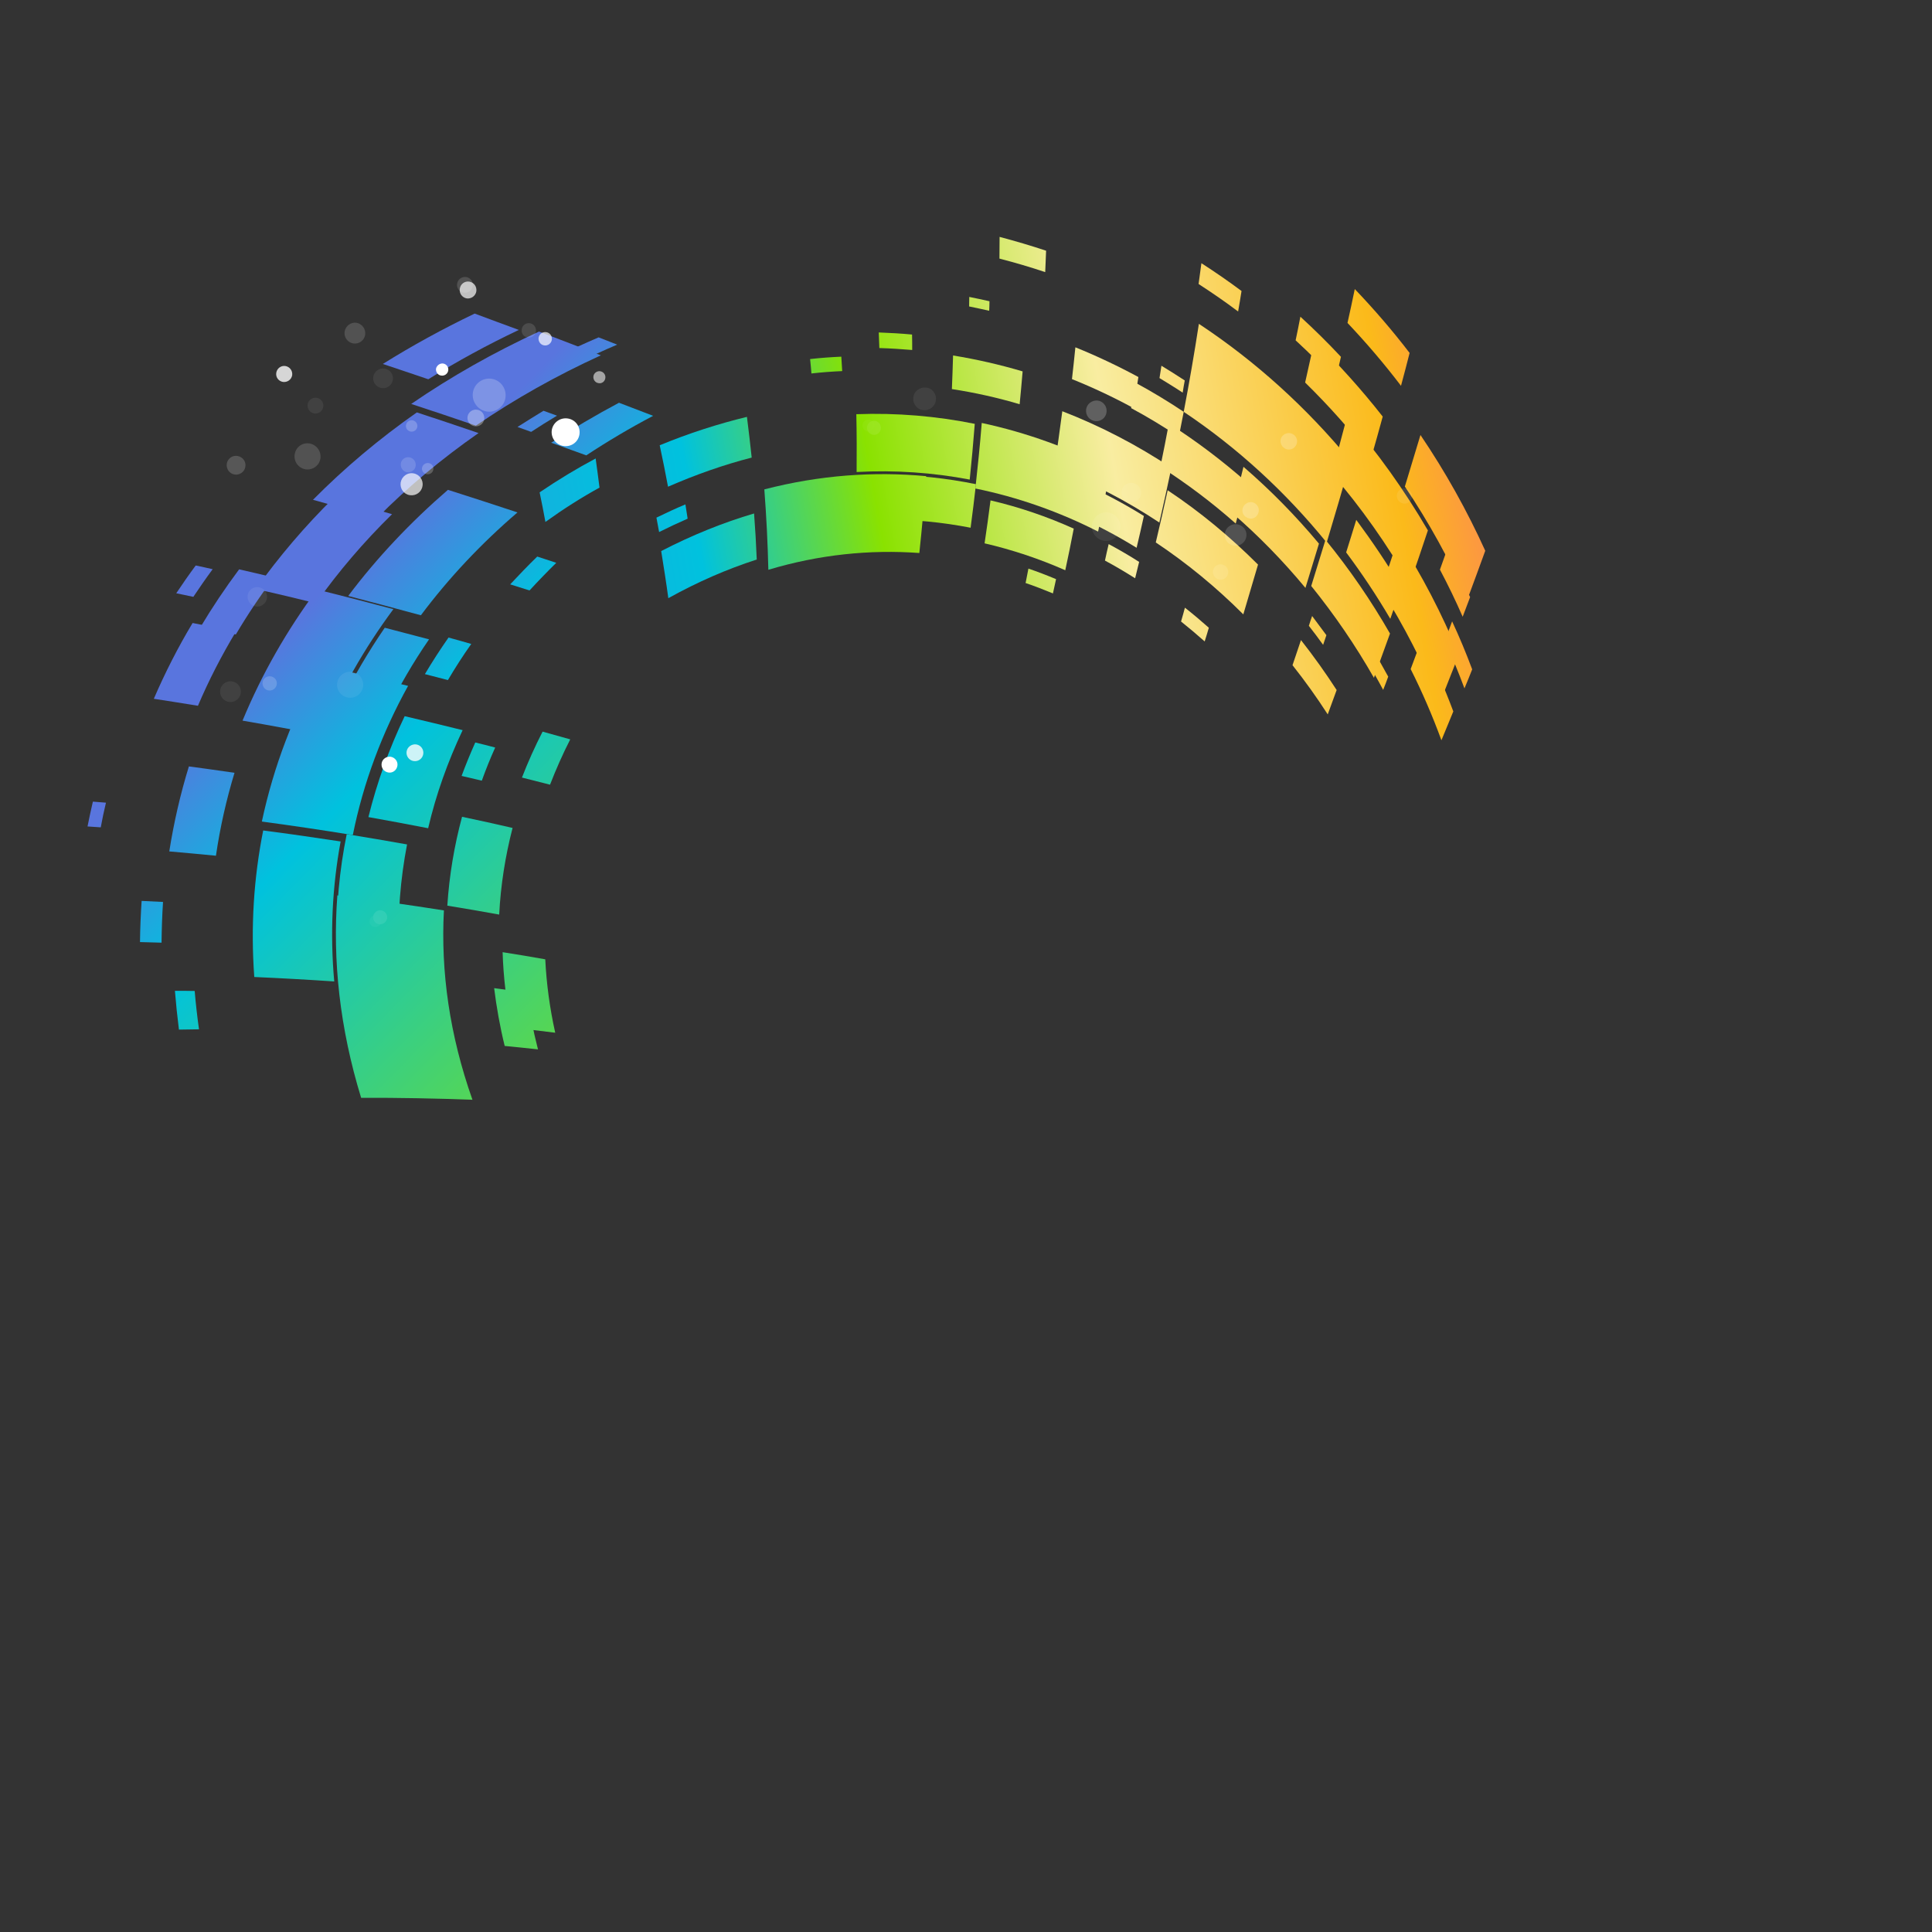 <?xml version="1.0" encoding="utf-8"?>
<!-- Generator: Adobe Illustrator 21.1.0, SVG Export Plug-In . SVG Version: 6.00 Build 0)  -->
<svg version="1.1" id="Layer_6" xmlns="http://www.w3.org/2000/svg" xmlns:xlink="http://www.w3.org/1999/xlink" x="0px" y="0px"
	 viewBox="0 0 1300 1300" style="enable-background:new 0 0 1300 1300;" xml:space="preserve">
<rect x="0" y="0" width="1300" height="1300" fill="#333333" stroke="none"/>
<style type="text/css">
	.st0{fill:url(#SVGID_1_);}
	.st1{fill:url(#SVGID_2_);}
	.st2{fill:url(#SVGID_3_);}
	.st3{fill:url(#SVGID_4_);}
	.st4{fill:url(#SVGID_5_);}
	.st5{fill:url(#SVGID_6_);}
	.st6{fill:url(#SVGID_7_);}
	.st7{fill:url(#SVGID_8_);}
	.st8{fill:url(#SVGID_9_);}
	.st9{fill:url(#SVGID_10_);}
	.st10{fill:url(#SVGID_11_);}
	.st11{fill:url(#SVGID_12_);}
	.st12{fill:url(#SVGID_13_);}
	.st13{fill:url(#SVGID_14_);}
	.st14{fill:url(#SVGID_15_);}
	.st15{fill:url(#SVGID_16_);}
	.st16{fill:url(#SVGID_17_);}
	.st17{fill:url(#SVGID_18_);}
	.st18{fill:url(#SVGID_19_);}
	.st19{fill:url(#SVGID_20_);}
	.st20{fill:url(#SVGID_21_);}
	.st21{fill:url(#SVGID_22_);}
	.st22{fill:url(#SVGID_23_);}
	.st23{fill:url(#SVGID_24_);}
	.st24{fill:url(#SVGID_25_);}
	.st25{fill:url(#SVGID_26_);}
	.st26{fill:url(#SVGID_27_);}
	.st27{fill:url(#SVGID_28_);}
	.st28{fill:url(#SVGID_29_);}
	.st29{fill:url(#SVGID_30_);}
	.st30{fill:url(#SVGID_31_);}
	.st31{fill:url(#SVGID_32_);}
	.st32{fill:url(#SVGID_33_);}
	.st33{fill:url(#SVGID_34_);}
	.st34{fill:url(#SVGID_35_);}
	.st35{fill:url(#SVGID_36_);}
	.st36{fill:url(#SVGID_37_);}
	.st37{fill:url(#SVGID_38_);}
	.st38{fill:url(#SVGID_39_);}
	.st39{fill:url(#SVGID_40_);}
	.st40{fill:url(#SVGID_41_);}
	.st41{fill:url(#SVGID_42_);}
	.st42{fill:url(#SVGID_43_);}
	.st43{fill:url(#SVGID_44_);}
	.st44{fill:url(#SVGID_45_);}
	.st45{fill:url(#SVGID_46_);}
	.st46{fill:url(#SVGID_47_);}
	.st47{fill:url(#SVGID_48_);}
	.st48{fill:url(#SVGID_49_);}
	.st49{fill:url(#SVGID_50_);}
	.st50{fill:url(#SVGID_51_);}
	.st51{fill:url(#SVGID_52_);}
	.st52{fill:url(#SVGID_53_);}
	.st53{fill:url(#SVGID_54_);}
	.st54{fill:url(#SVGID_55_);}
	.st55{fill:url(#SVGID_56_);}
	.st56{fill:url(#SVGID_57_);}
	.st57{fill:url(#SVGID_58_);}
	.st58{fill:url(#SVGID_59_);}
	.st59{fill:url(#SVGID_60_);}
	.st60{fill:url(#SVGID_61_);}
	.st61{fill:url(#SVGID_62_);}
	.st62{fill:url(#SVGID_63_);}
	.st63{fill:url(#SVGID_64_);}
	.st64{fill:url(#SVGID_65_);}
	.st65{fill:url(#SVGID_66_);}
	.st66{fill:url(#SVGID_67_);}
	.st67{fill:url(#SVGID_68_);}
	.st68{fill:url(#SVGID_69_);}
	.st69{fill:url(#SVGID_70_);}
	.st70{opacity:0.11;}
	.st71{opacity:0.8;fill:#FFFFFF;}
	.st72{opacity:0.69;fill:#FFFFFF;}
	.st73{opacity:0.32;fill:#FFFFFF;}
	.st74{opacity:0.22;}
	.st75{fill:#FFFFFF;}
	.st76{opacity:0.56;fill:#FFFFFF;}
</style>
<g>
	
		<linearGradient id="SVGID_1_" gradientUnits="userSpaceOnUse" x1="513.436" y1="114.699" x2="1196.371" y2="783.553" gradientTransform="matrix(-1 0 0 -1 1300.335 1295.71)">
		<stop  offset="0" style="stop-color:#FF6994"/>
		<stop  offset="0.221" style="stop-color:#FBBA1A"/>
		<stop  offset="0.382" style="stop-color:#F9EDA1"/>
		<stop  offset="0.533" style="stop-color:#8AE200"/>
		<stop  offset="0.885" style="stop-color:#00C2DE"/>
		<stop  offset="1" style="stop-color:#5975DE"/>
	</linearGradient>
	<path class="st0" d="M227,602.5c24.3,3,48.2,6.4,71.7,10.1c-2.2,41.1,3.8,83.8,19.2,127.4c-24.6-0.9-49.5-1.4-74.9-1.3
		C228.6,691.8,223.7,646.1,227,602.5z"/>
</g>
<g>
	
		<linearGradient id="SVGID_2_" gradientUnits="userSpaceOnUse" x1="486.663" y1="142.04" x2="1169.598" y2="810.894" gradientTransform="matrix(-1 0 0 -1 1300.335 1295.71)">
		<stop  offset="0" style="stop-color:#FF6994"/>
		<stop  offset="0.221" style="stop-color:#FBBA1A"/>
		<stop  offset="0.382" style="stop-color:#F9EDA1"/>
		<stop  offset="0.533" style="stop-color:#8AE200"/>
		<stop  offset="0.885" style="stop-color:#00C2DE"/>
		<stop  offset="1" style="stop-color:#5975DE"/>
	</linearGradient>
	<path class="st1" d="M233.3,561.3c13.7,2.2,27.2,4.5,40.6,6.9c-4.5,23.3-6.4,47.3-5.5,71.8c-13.8-1.6-27.7-3.1-41.8-4.4
		C226.1,610.1,228.4,585.3,233.3,561.3z"/>
</g>
<g>
	
		<linearGradient id="SVGID_3_" gradientUnits="userSpaceOnUse" x1="516.197" y1="111.879" x2="1199.133" y2="780.734" gradientTransform="matrix(-1 0 0 -1 1300.335 1295.71)">
		<stop  offset="0" style="stop-color:#FF6994"/>
		<stop  offset="0.221" style="stop-color:#FBBA1A"/>
		<stop  offset="0.382" style="stop-color:#F9EDA1"/>
		<stop  offset="0.533" style="stop-color:#8AE200"/>
		<stop  offset="0.885" style="stop-color:#00C2DE"/>
		<stop  offset="1" style="stop-color:#5975DE"/>
	</linearGradient>
	<path class="st2" d="M177.1,558.8c17.6,2.3,34.9,4.8,52.1,7.4c-5.6,30.3-7.2,61.8-4.3,94.2c-17.7-1.2-35.7-2.2-53.8-3
		C168.6,623.3,170.8,590.4,177.1,558.8z"/>
</g>
<g>
	
		<linearGradient id="SVGID_4_" gradientUnits="userSpaceOnUse" x1="451.535" y1="177.928" x2="1134.458" y2="846.77" gradientTransform="matrix(-1 0 0 -1 1300.335 1295.71)">
		<stop  offset="0" style="stop-color:#FF6994"/>
		<stop  offset="0.221" style="stop-color:#FBBA1A"/>
		<stop  offset="0.382" style="stop-color:#F9EDA1"/>
		<stop  offset="0.533" style="stop-color:#8AE200"/>
		<stop  offset="0.885" style="stop-color:#00C2DE"/>
		<stop  offset="1" style="stop-color:#5975DE"/>
	</linearGradient>
	<path class="st3" d="M216,447.8c19.8,4.4,39.3,9,58.6,13.7c-17.4,31.4-30.1,65-37.2,100.4c-20.1-3.3-40.5-6.3-61.2-9.1
		C184.1,515.7,197.6,480.5,216,447.8z"/>
</g>
<g>
	
		<linearGradient id="SVGID_5_" gradientUnits="userSpaceOnUse" x1="431.642" y1="198.228" x2="1114.568" y2="867.072" gradientTransform="matrix(-1 0 0 -1 1300.335 1295.71)">
		<stop  offset="0" style="stop-color:#FF6994"/>
		<stop  offset="0.221" style="stop-color:#FBBA1A"/>
		<stop  offset="0.382" style="stop-color:#F9EDA1"/>
		<stop  offset="0.533" style="stop-color:#8AE200"/>
		<stop  offset="0.885" style="stop-color:#00C2DE"/>
		<stop  offset="1" style="stop-color:#5975DE"/>
	</linearGradient>
	<path class="st4" d="M272.3,481.9c13.1,3.1,26.1,6.2,39,9.4c-10,21.2-17.9,43.2-23.2,66c-13.3-2.6-26.7-5.1-40.2-7.5
		C253.7,526.3,261.9,503.6,272.3,481.9z"/>
</g>
<g>
	
		<linearGradient id="SVGID_6_" gradientUnits="userSpaceOnUse" x1="382.381" y1="248.529" x2="1065.307" y2="917.374" gradientTransform="matrix(-1 0 0 -1 1300.335 1295.71)">
		<stop  offset="0" style="stop-color:#FF6994"/>
		<stop  offset="0.221" style="stop-color:#FBBA1A"/>
		<stop  offset="0.382" style="stop-color:#F9EDA1"/>
		<stop  offset="0.533" style="stop-color:#8AE200"/>
		<stop  offset="0.885" style="stop-color:#00C2DE"/>
		<stop  offset="1" style="stop-color:#5975DE"/>
	</linearGradient>
	<path class="st5" d="M301.8,429c5.1,1.4,10.2,2.8,15.3,4.3c-5.6,7.9-10.8,16-15.7,24.3c-5.1-1.3-10.3-2.7-15.5-4
		C290.9,445.2,296.2,437,301.8,429z"/>
</g>
<g>
	
		<linearGradient id="SVGID_7_" gradientUnits="userSpaceOnUse" x1="406.878" y1="223.487" x2="1089.821" y2="892.349" gradientTransform="matrix(-1 0 0 -1 1300.335 1295.71)">
		<stop  offset="0" style="stop-color:#FF6994"/>
		<stop  offset="0.221" style="stop-color:#FBBA1A"/>
		<stop  offset="0.382" style="stop-color:#F9EDA1"/>
		<stop  offset="0.533" style="stop-color:#8AE200"/>
		<stop  offset="0.885" style="stop-color:#00C2DE"/>
		<stop  offset="1" style="stop-color:#5975DE"/>
	</linearGradient>
	<path class="st6" d="M258.9,422.4c10,2.6,19.9,5.2,29.8,7.8c-10.7,15.5-20.1,31.7-28.3,48.5c-10.1-2.3-20.3-4.6-30.6-6.8
		C238.3,454.8,248,438.3,258.9,422.4z"/>
</g>
<g>
	
		<linearGradient id="SVGID_8_" gradientUnits="userSpaceOnUse" x1="427.203" y1="202.746" x2="1110.137" y2="871.6" gradientTransform="matrix(-1 0 0 -1 1300.335 1295.71)">
		<stop  offset="0" style="stop-color:#FF6994"/>
		<stop  offset="0.221" style="stop-color:#FBBA1A"/>
		<stop  offset="0.382" style="stop-color:#F9EDA1"/>
		<stop  offset="0.533" style="stop-color:#8AE200"/>
		<stop  offset="0.885" style="stop-color:#00C2DE"/>
		<stop  offset="1" style="stop-color:#5975DE"/>
	</linearGradient>
	<path class="st7" d="M213.4,396.7c17.3,4.3,34.4,8.7,51.3,13.2c-19.6,26.4-35.8,54.8-48,84.9c-17.6-3.5-35.5-6.8-53.5-9.9
		C176.2,453.5,193.1,424,213.4,396.7z"/>
</g>
<g>
	
		<linearGradient id="SVGID_9_" gradientUnits="userSpaceOnUse" x1="352.11" y1="279.441" x2="1035.036" y2="948.287" gradientTransform="matrix(-1 0 0 -1 1300.335 1295.71)">
		<stop  offset="0" style="stop-color:#FF6994"/>
		<stop  offset="0.221" style="stop-color:#FBBA1A"/>
		<stop  offset="0.382" style="stop-color:#F9EDA1"/>
		<stop  offset="0.533" style="stop-color:#8AE200"/>
		<stop  offset="0.885" style="stop-color:#00C2DE"/>
		<stop  offset="1" style="stop-color:#5975DE"/>
	</linearGradient>
	<path class="st8" d="M301.4,329.6c15.8,5,31.4,10.1,46.8,15.2c-24.5,21-46.3,44.2-65,69.2c-16.1-4.4-32.4-8.7-48.9-13
		C253.7,375.2,276.3,351.3,301.4,329.6z"/>
</g>
<g>
	
		<linearGradient id="SVGID_10_" gradientUnits="userSpaceOnUse" x1="514.982" y1="113.188" x2="1197.903" y2="782.028" gradientTransform="matrix(-1 0 0 -1 1300.335 1295.71)">
		<stop  offset="0" style="stop-color:#FF6994"/>
		<stop  offset="0.221" style="stop-color:#FBBA1A"/>
		<stop  offset="0.382" style="stop-color:#F9EDA1"/>
		<stop  offset="0.533" style="stop-color:#8AE200"/>
		<stop  offset="0.885" style="stop-color:#00C2DE"/>
		<stop  offset="1" style="stop-color:#5975DE"/>
	</linearGradient>
	<path class="st9" d="M127.1,515.7c10.3,1.4,20.6,2.8,30.7,4.3c-5.5,18.1-9.7,36.7-12.5,55.8c-10.4-1-20.8-2-31.4-2.9
		C117,553.3,121.4,534.2,127.1,515.7z"/>
</g>
<g>
	
		<linearGradient id="SVGID_11_" gradientUnits="userSpaceOnUse" x1="467.903" y1="161.242" x2="1150.813" y2="830.071" gradientTransform="matrix(-1 0 0 -1 1300.335 1295.71)">
		<stop  offset="0" style="stop-color:#FF6994"/>
		<stop  offset="0.221" style="stop-color:#FBBA1A"/>
		<stop  offset="0.382" style="stop-color:#F9EDA1"/>
		<stop  offset="0.533" style="stop-color:#8AE200"/>
		<stop  offset="0.885" style="stop-color:#00C2DE"/>
		<stop  offset="1" style="stop-color:#5975DE"/>
	</linearGradient>
	<path class="st10" d="M129.6,419.2c9.8,1.9,19.5,3.9,29.1,5.9c-9.6,16-18.2,32.6-25.5,49.8c-9.8-1.6-19.8-3.2-29.7-4.7
		C111.1,452.6,119.8,435.5,129.6,419.2z"/>
</g>
<g>
	
		<linearGradient id="SVGID_12_" gradientUnits="userSpaceOnUse" x1="550.435" y1="76.921" x2="1233.369" y2="745.774" gradientTransform="matrix(-1 0 0 -1 1300.335 1295.71)">
		<stop  offset="0" style="stop-color:#FF6994"/>
		<stop  offset="0.221" style="stop-color:#FBBA1A"/>
		<stop  offset="0.382" style="stop-color:#F9EDA1"/>
		<stop  offset="0.533" style="stop-color:#8AE200"/>
		<stop  offset="0.885" style="stop-color:#00C2DE"/>
		<stop  offset="1" style="stop-color:#5975DE"/>
	</linearGradient>
	<path class="st11" d="M62.5,539.4c2.9,0.2,5.9,0.5,8.8,0.7c-1.3,5.5-2.5,11-3.5,16.6c-3-0.2-5.9-0.4-8.9-0.6
		C60,550.5,61.2,545,62.5,539.4z"/>
</g>
<g>
	
		<linearGradient id="SVGID_13_" gradientUnits="userSpaceOnUse" x1="586.559" y1="40.045" x2="1269.489" y2="708.894" gradientTransform="matrix(-1 0 0 -1 1300.335 1295.71)">
		<stop  offset="0" style="stop-color:#FF6994"/>
		<stop  offset="0.221" style="stop-color:#FBBA1A"/>
		<stop  offset="0.382" style="stop-color:#F9EDA1"/>
		<stop  offset="0.533" style="stop-color:#8AE200"/>
		<stop  offset="0.885" style="stop-color:#00C2DE"/>
		<stop  offset="1" style="stop-color:#5975DE"/>
	</linearGradient>
	<path class="st12" d="M117.7,666.7c4.5,0,8.9,0,13.3,0.1c0.7,8.5,1.7,17.2,2.9,25.8c-4.5,0.1-9,0.1-13.5,0.2
		C119.3,684.1,118.4,675.3,117.7,666.7z"/>
</g>
<g>
	
		<linearGradient id="SVGID_14_" gradientUnits="userSpaceOnUse" x1="568.535" y1="58.429" x2="1251.476" y2="727.289" gradientTransform="matrix(-1 0 0 -1 1300.335 1295.71)">
		<stop  offset="0" style="stop-color:#FF6994"/>
		<stop  offset="0.221" style="stop-color:#FBBA1A"/>
		<stop  offset="0.382" style="stop-color:#F9EDA1"/>
		<stop  offset="0.533" style="stop-color:#8AE200"/>
		<stop  offset="0.885" style="stop-color:#00C2DE"/>
		<stop  offset="1" style="stop-color:#5975DE"/>
	</linearGradient>
	<path class="st13" d="M95.3,606.2c4.8,0.2,9.6,0.5,14.4,0.7c-0.6,9.1-0.9,18.2-1,27.4c-4.8-0.1-9.6-0.3-14.5-0.4
		C94.3,624.6,94.7,615.3,95.3,606.2z"/>
</g>
<g>
	
		<linearGradient id="SVGID_15_" gradientUnits="userSpaceOnUse" x1="432.805" y1="197.032" x2="1115.739" y2="865.885" gradientTransform="matrix(-1 0 0 -1 1300.335 1295.71)">
		<stop  offset="0" style="stop-color:#FF6994"/>
		<stop  offset="0.221" style="stop-color:#FBBA1A"/>
		<stop  offset="0.382" style="stop-color:#F9EDA1"/>
		<stop  offset="0.533" style="stop-color:#8AE200"/>
		<stop  offset="0.885" style="stop-color:#00C2DE"/>
		<stop  offset="1" style="stop-color:#5975DE"/>
	</linearGradient>
	<path class="st14" d="M160.9,383.1c7.9,1.8,15.7,3.6,23.4,5.5c-9.2,12.3-17.8,25.1-25.6,38.3c-7.9-1.6-15.9-3.2-23.9-4.8
		C142.8,408.7,151.5,395.7,160.9,383.1z"/>
</g>
<g>
	
		<linearGradient id="SVGID_16_" gradientUnits="userSpaceOnUse" x1="439.724" y1="189.846" x2="1122.713" y2="858.753" gradientTransform="matrix(-1 0 0 -1 1300.335 1295.71)">
		<stop  offset="0" style="stop-color:#FF6994"/>
		<stop  offset="0.221" style="stop-color:#FBBA1A"/>
		<stop  offset="0.382" style="stop-color:#F9EDA1"/>
		<stop  offset="0.533" style="stop-color:#8AE200"/>
		<stop  offset="0.885" style="stop-color:#00C2DE"/>
		<stop  offset="1" style="stop-color:#5975DE"/>
	</linearGradient>
	<path class="st15" d="M131.7,380.5c3.8,0.8,7.6,1.6,11.4,2.5c-4.5,6.1-8.8,12.3-13,18.6c-3.8-0.8-7.6-1.6-11.5-2.4
		C122.8,392.9,127.1,386.7,131.7,380.5z"/>
</g>
<g>
	
		<linearGradient id="SVGID_17_" gradientUnits="userSpaceOnUse" x1="387.065" y1="243.729" x2="1069.999" y2="912.582" gradientTransform="matrix(-1 0 0 -1 1300.335 1295.71)">
		<stop  offset="0" style="stop-color:#FF6994"/>
		<stop  offset="0.221" style="stop-color:#FBBA1A"/>
		<stop  offset="0.382" style="stop-color:#F9EDA1"/>
		<stop  offset="0.533" style="stop-color:#8AE200"/>
		<stop  offset="0.885" style="stop-color:#00C2DE"/>
		<stop  offset="1" style="stop-color:#5975DE"/>
	</linearGradient>
	<path class="st16" d="M224.8,334.7c13.1,3.7,26.2,7.5,39,11.3c-19,18.6-36.1,38.6-51.2,59.9c-13.3-3.3-26.8-6.5-40.4-9.6
		C187.8,374.4,205.4,353.8,224.8,334.7z"/>
</g>
<g>
	
		<linearGradient id="SVGID_18_" gradientUnits="userSpaceOnUse" x1="334.848" y1="297.075" x2="1017.769" y2="965.916" gradientTransform="matrix(-1 0 0 -1 1300.335 1295.71)">
		<stop  offset="0" style="stop-color:#FF6994"/>
		<stop  offset="0.221" style="stop-color:#FBBA1A"/>
		<stop  offset="0.382" style="stop-color:#F9EDA1"/>
		<stop  offset="0.533" style="stop-color:#8AE200"/>
		<stop  offset="0.885" style="stop-color:#00C2DE"/>
		<stop  offset="1" style="stop-color:#5975DE"/>
	</linearGradient>
	<path class="st17" d="M280.5,277.5c14,4.6,27.8,9.2,41.5,13.9c-24.7,17.2-47.6,36.3-68.2,57.1c-14.3-4.1-28.7-8.2-43.2-12.2
		C231.8,314.9,255.2,295.2,280.5,277.5z"/>
</g>
<g>
	
		<linearGradient id="SVGID_19_" gradientUnits="userSpaceOnUse" x1="276.581" y1="356.555" x2="959.509" y2="1025.402" gradientTransform="matrix(-1 0 0 -1 1300.335 1295.71)">
		<stop  offset="0" style="stop-color:#FF6994"/>
		<stop  offset="0.221" style="stop-color:#FBBA1A"/>
		<stop  offset="0.382" style="stop-color:#F9EDA1"/>
		<stop  offset="0.533" style="stop-color:#8AE200"/>
		<stop  offset="0.885" style="stop-color:#00C2DE"/>
		<stop  offset="1" style="stop-color:#5975DE"/>
	</linearGradient>
	<path class="st18" d="M319.4,211c10,3.7,19.8,7.4,29.7,11c-21.1,10-41.5,21.1-60.9,33.2c-10.1-3.4-20.3-6.9-30.6-10.3
		C277.3,232.6,297.9,221.3,319.4,211z"/>
</g>
<g>
	
		<linearGradient id="SVGID_20_" gradientUnits="userSpaceOnUse" x1="269.315" y1="364.002" x2="952.232" y2="1032.839" gradientTransform="matrix(-1 0 0 -1 1300.335 1295.71)">
		<stop  offset="0" style="stop-color:#FF6994"/>
		<stop  offset="0.221" style="stop-color:#FBBA1A"/>
		<stop  offset="0.382" style="stop-color:#F9EDA1"/>
		<stop  offset="0.533" style="stop-color:#8AE200"/>
		<stop  offset="0.885" style="stop-color:#00C2DE"/>
		<stop  offset="1" style="stop-color:#5975DE"/>
	</linearGradient>
	<path class="st19" d="M362.7,223.1c14,5.3,27.9,10.7,41.6,16c-29.8,13.6-57.9,29.4-84.1,47.3c-14.3-4.9-28.8-9.8-43.5-14.6
		C303.5,253.4,332.3,237.1,362.7,223.1z"/>
</g>
<g>
	
		<linearGradient id="SVGID_21_" gradientUnits="userSpaceOnUse" x1="441.763" y1="187.87" x2="1124.702" y2="856.728" gradientTransform="matrix(-1 0 0 -1 1300.335 1295.71)">
		<stop  offset="0" style="stop-color:#FF6994"/>
		<stop  offset="0.221" style="stop-color:#FBBA1A"/>
		<stop  offset="0.382" style="stop-color:#F9EDA1"/>
		<stop  offset="0.533" style="stop-color:#8AE200"/>
		<stop  offset="0.885" style="stop-color:#00C2DE"/>
		<stop  offset="1" style="stop-color:#5975DE"/>
	</linearGradient>
	<path class="st20" d="M310.9,549.6c11.4,2.4,22.8,4.9,34,7.5c-4.9,19-8,38.5-9,58.3c-11.5-2.1-23.2-4.1-34.9-6
		C302.3,589,305.7,569,310.9,549.6z"/>
</g>
<g>
	
		<linearGradient id="SVGID_22_" gradientUnits="userSpaceOnUse" x1="481.253" y1="147.594" x2="1164.166" y2="816.427" gradientTransform="matrix(-1 0 0 -1 1300.335 1295.71)">
		<stop  offset="0" style="stop-color:#FF6994"/>
		<stop  offset="0.221" style="stop-color:#FBBA1A"/>
		<stop  offset="0.382" style="stop-color:#F9EDA1"/>
		<stop  offset="0.533" style="stop-color:#8AE200"/>
		<stop  offset="0.885" style="stop-color:#00C2DE"/>
		<stop  offset="1" style="stop-color:#5975DE"/>
	</linearGradient>
	<path class="st21" d="M332.5,664.9c7.4,1,14.8,2,22.1,3c1.6,12.7,4.1,25.4,7.4,38.2c-7.4-0.8-14.9-1.6-22.4-2.3
		C336.4,690.8,334.1,677.8,332.5,664.9z"/>
</g>
<g>
	
		<linearGradient id="SVGID_23_" gradientUnits="userSpaceOnUse" x1="406.878" y1="223.44" x2="1089.85" y2="892.33" gradientTransform="matrix(-1 0 0 -1 1300.335 1295.71)">
		<stop  offset="0" style="stop-color:#FF6994"/>
		<stop  offset="0.221" style="stop-color:#FBBA1A"/>
		<stop  offset="0.382" style="stop-color:#F9EDA1"/>
		<stop  offset="0.533" style="stop-color:#8AE200"/>
		<stop  offset="0.885" style="stop-color:#00C2DE"/>
		<stop  offset="1" style="stop-color:#5975DE"/>
	</linearGradient>
	<path class="st22" d="M319.8,499.6c4.5,1.1,9,2.2,13.4,3.4c-3.3,7.3-6.3,14.8-9,22.3c-4.5-1.1-9-2.1-13.6-3.2
		C313.4,514.5,316.5,507,319.8,499.6z"/>
</g>
<g>
	
		<linearGradient id="SVGID_24_" gradientUnits="userSpaceOnUse" x1="273.092" y1="360.161" x2="955.997" y2="1028.985" gradientTransform="matrix(-1 0 0 -1 1300.335 1295.71)">
		<stop  offset="0" style="stop-color:#FF6994"/>
		<stop  offset="0.221" style="stop-color:#FBBA1A"/>
		<stop  offset="0.382" style="stop-color:#F9EDA1"/>
		<stop  offset="0.533" style="stop-color:#8AE200"/>
		<stop  offset="0.885" style="stop-color:#00C2DE"/>
		<stop  offset="1" style="stop-color:#5975DE"/>
	</linearGradient>
	<path class="st23" d="M365.7,276.4c3,1.1,6.1,2.2,9.1,3.3c-5.9,3.5-11.7,7.2-17.4,10.9c-3.1-1.1-6.1-2.2-9.2-3.3
		C354,283.6,359.8,280,365.7,276.4z"/>
</g>
<g>
	
		<linearGradient id="SVGID_25_" gradientUnits="userSpaceOnUse" x1="232.641" y1="401.471" x2="915.543" y2="1070.293" gradientTransform="matrix(-1 0 0 -1 1300.335 1295.71)">
		<stop  offset="0" style="stop-color:#FF6994"/>
		<stop  offset="0.221" style="stop-color:#FBBA1A"/>
		<stop  offset="0.382" style="stop-color:#F9EDA1"/>
		<stop  offset="0.533" style="stop-color:#8AE200"/>
		<stop  offset="0.885" style="stop-color:#00C2DE"/>
		<stop  offset="1" style="stop-color:#5975DE"/>
	</linearGradient>
	<path class="st24" d="M402.8,227c4.2,1.6,8.3,3.3,12.5,4.9c-9.2,3.9-18.3,8.1-27.2,12.4c-4.2-1.6-8.4-3.2-12.7-4.8
		C384.4,235.2,393.5,231,402.8,227z"/>
</g>
<g>
	
		<linearGradient id="SVGID_26_" gradientUnits="userSpaceOnUse" x1="468.381" y1="160.719" x2="1151.302" y2="829.56" gradientTransform="matrix(-1 0 0 -1 1300.335 1295.71)">
		<stop  offset="0" style="stop-color:#FF6994"/>
		<stop  offset="0.221" style="stop-color:#FBBA1A"/>
		<stop  offset="0.382" style="stop-color:#F9EDA1"/>
		<stop  offset="0.533" style="stop-color:#8AE200"/>
		<stop  offset="0.885" style="stop-color:#00C2DE"/>
		<stop  offset="1" style="stop-color:#5975DE"/>
	</linearGradient>
	<path class="st25" d="M338.2,640.7c9.6,1.5,19.2,3.1,28.7,4.8c0.8,16.3,3,32.8,6.7,49.4c-9.7-1.2-19.4-2.4-29.3-3.5
		C340.7,674.3,338.7,657.4,338.2,640.7z"/>
</g>
<g>
	
		<linearGradient id="SVGID_27_" gradientUnits="userSpaceOnUse" x1="325.532" y1="306.487" x2="1008.508" y2="975.381" gradientTransform="matrix(-1 0 0 -1 1300.335 1295.71)">
		<stop  offset="0" style="stop-color:#FF6994"/>
		<stop  offset="0.221" style="stop-color:#FBBA1A"/>
		<stop  offset="0.382" style="stop-color:#F9EDA1"/>
		<stop  offset="0.533" style="stop-color:#8AE200"/>
		<stop  offset="0.885" style="stop-color:#00C2DE"/>
		<stop  offset="1" style="stop-color:#5975DE"/>
	</linearGradient>
	<path class="st26" d="M361.5,374.5c4.3,1.4,8.6,2.8,12.8,4.2c-6.2,6.1-12.2,12.3-18,18.6c-4.3-1.4-8.7-2.7-13-4.1
		C349.2,386.9,355.2,380.6,361.5,374.5z"/>
</g>
<g>
	
		<linearGradient id="SVGID_28_" gradientUnits="userSpaceOnUse" x1="254.393" y1="379.204" x2="937.322" y2="1048.053" gradientTransform="matrix(-1 0 0 -1 1300.335 1295.71)">
		<stop  offset="0" style="stop-color:#FF6994"/>
		<stop  offset="0.221" style="stop-color:#FBBA1A"/>
		<stop  offset="0.382" style="stop-color:#F9EDA1"/>
		<stop  offset="0.533" style="stop-color:#8AE200"/>
		<stop  offset="0.885" style="stop-color:#00C2DE"/>
		<stop  offset="1" style="stop-color:#5975DE"/>
	</linearGradient>
	<path class="st27" d="M416.5,271c7.7,2.9,15.4,5.9,23,8.8c-15.6,8.2-30.6,17.1-45,26.6c-7.8-2.8-15.7-5.6-23.6-8.5
		C385.5,288.4,400.7,279.4,416.5,271z"/>
</g>
<g>
	
		<linearGradient id="SVGID_29_" gradientUnits="userSpaceOnUse" x1="383.522" y1="247.346" x2="1066.459" y2="916.202" gradientTransform="matrix(-1 0 0 -1 1300.335 1295.71)">
		<stop  offset="0" style="stop-color:#FF6994"/>
		<stop  offset="0.221" style="stop-color:#FBBA1A"/>
		<stop  offset="0.382" style="stop-color:#F9EDA1"/>
		<stop  offset="0.533" style="stop-color:#8AE200"/>
		<stop  offset="0.885" style="stop-color:#00C2DE"/>
		<stop  offset="1" style="stop-color:#5975DE"/>
	</linearGradient>
	<path class="st28" d="M365.1,492.3c6.2,1.7,12.5,3.5,18.6,5.2c-5.1,10-9.6,20.2-13.6,30.5c-6.3-1.6-12.6-3.2-18.9-4.8
		C355.3,512.7,359.9,502.4,365.1,492.3z"/>
</g>
<g>
	
		<linearGradient id="SVGID_30_" gradientUnits="userSpaceOnUse" x1="64.598" y1="521.995" x2="747.562" y2="1190.877" gradientTransform="matrix(0.826 0.564 0.564 -0.826 -207.89 820.184)">
		<stop  offset="0" style="stop-color:#5975DE"/>
		<stop  offset="0.351" style="stop-color:#00C2DE"/>
		<stop  offset="0.479" style="stop-color:#8AE200"/>
		<stop  offset="0.648" style="stop-color:#F9EDA1"/>
		<stop  offset="0.842" style="stop-color:#FBBA1A"/>
		<stop  offset="1" style="stop-color:#FF5093"/>
	</linearGradient>
	<path class="st29" d="M623.2,320.4c-1.2,17.5-2.8,34.8-4.6,51.7c-33.2-2.4-67.3,1-101.6,11.3c-0.4-17.7-1.3-35.8-2.7-54.1
		C551.4,319.7,587.9,317.1,623.2,320.4z"/>
</g>
<g>
	
		<linearGradient id="SVGID_31_" gradientUnits="userSpaceOnUse" x1="62.805" y1="523.828" x2="745.765" y2="1192.707" gradientTransform="matrix(0.826 0.564 0.564 -0.826 -207.89 820.184)">
		<stop  offset="0" style="stop-color:#5975DE"/>
		<stop  offset="0.351" style="stop-color:#00C2DE"/>
		<stop  offset="0.479" style="stop-color:#8AE200"/>
		<stop  offset="0.648" style="stop-color:#F9EDA1"/>
		<stop  offset="0.842" style="stop-color:#FBBA1A"/>
		<stop  offset="1" style="stop-color:#FF5093"/>
	</linearGradient>
	<path class="st30" d="M656.7,325.8c-1.1,9.8-2.3,19.6-3.6,29.3c-19-3.7-38.4-5.6-58.1-5.5c0.6-9.9,1.1-20,1.5-30.1
		C617,319.6,637.1,321.8,656.7,325.8z"/>
</g>
<g>
	
		<linearGradient id="SVGID_32_" gradientUnits="userSpaceOnUse" x1="36.361" y1="550.815" x2="719.336" y2="1219.708" gradientTransform="matrix(0.826 0.564 0.564 -0.826 -207.89 820.184)">
		<stop  offset="0" style="stop-color:#5975DE"/>
		<stop  offset="0.351" style="stop-color:#00C2DE"/>
		<stop  offset="0.479" style="stop-color:#8AE200"/>
		<stop  offset="0.648" style="stop-color:#F9EDA1"/>
		<stop  offset="0.842" style="stop-color:#FBBA1A"/>
		<stop  offset="1" style="stop-color:#FF5093"/>
	</linearGradient>
	<path class="st31" d="M655.9,285.2c-1,12.7-2.1,25.2-3.4,37.5c-24.6-4.7-50.1-6.5-76.1-5.1c0.1-12.8,0.1-25.8-0.2-38.9
		C603.5,277.7,630.2,280,655.9,285.2z"/>
</g>
<g>
	
		<linearGradient id="SVGID_33_" gradientUnits="userSpaceOnUse" x1="60.886" y1="525.784" x2="743.848" y2="1194.665" gradientTransform="matrix(0.826 0.564 0.564 -0.826 -207.89 820.184)">
		<stop  offset="0" style="stop-color:#5975DE"/>
		<stop  offset="0.351" style="stop-color:#00C2DE"/>
		<stop  offset="0.479" style="stop-color:#8AE200"/>
		<stop  offset="0.648" style="stop-color:#F9EDA1"/>
		<stop  offset="0.842" style="stop-color:#FBBA1A"/>
		<stop  offset="1" style="stop-color:#FF5093"/>
	</linearGradient>
	<path class="st32" d="M747.1,315.6c-2.6,14.2-5.3,28.3-8.2,42.1c-26.1-13.3-53.8-23.1-82.6-29c1.6-14.5,3.1-29.2,4.3-44.1
		C690.9,291.1,719.9,301.7,747.1,315.6z"/>
</g>
<g>
	
		<linearGradient id="SVGID_34_" gradientUnits="userSpaceOnUse" x1="86.762" y1="499.354" x2="769.737" y2="1168.248" gradientTransform="matrix(0.826 0.564 0.564 -0.826 -207.89 820.184)">
		<stop  offset="0" style="stop-color:#5975DE"/>
		<stop  offset="0.351" style="stop-color:#00C2DE"/>
		<stop  offset="0.479" style="stop-color:#8AE200"/>
		<stop  offset="0.648" style="stop-color:#F9EDA1"/>
		<stop  offset="0.842" style="stop-color:#FBBA1A"/>
		<stop  offset="1" style="stop-color:#FF5093"/>
	</linearGradient>
	<path class="st33" d="M722.5,355.7c-1.8,9.4-3.7,18.8-5.7,28c-17.5-7.7-35.7-13.8-54.3-18.1c1.4-9.5,2.8-19.2,4-28.9
		C685.8,341.2,704.5,347.6,722.5,355.7z"/>
</g>
<g>
	
		<linearGradient id="SVGID_35_" gradientUnits="userSpaceOnUse" x1="106.433" y1="479.232" x2="789.436" y2="1148.152" gradientTransform="matrix(0.826 0.564 0.564 -0.826 -207.89 820.184)">
		<stop  offset="0" style="stop-color:#5975DE"/>
		<stop  offset="0.351" style="stop-color:#00C2DE"/>
		<stop  offset="0.479" style="stop-color:#8AE200"/>
		<stop  offset="0.648" style="stop-color:#F9EDA1"/>
		<stop  offset="0.842" style="stop-color:#FBBA1A"/>
		<stop  offset="1" style="stop-color:#FF5093"/>
	</linearGradient>
	<path class="st34" d="M766.5,378.1c-0.9,3.7-1.8,7.3-2.7,11c-6.7-4.2-13.4-8.2-20.3-11.9c0.8-3.7,1.6-7.4,2.5-11.1
		C752.9,369.8,759.8,373.8,766.5,378.1z"/>
</g>
<g>
	
		<linearGradient id="SVGID_36_" gradientUnits="userSpaceOnUse" x1="84.312" y1="501.865" x2="767.278" y2="1170.75" gradientTransform="matrix(0.826 0.564 0.564 -0.826 -207.89 820.184)">
		<stop  offset="0" style="stop-color:#5975DE"/>
		<stop  offset="0.351" style="stop-color:#00C2DE"/>
		<stop  offset="0.479" style="stop-color:#8AE200"/>
		<stop  offset="0.648" style="stop-color:#F9EDA1"/>
		<stop  offset="0.842" style="stop-color:#FBBA1A"/>
		<stop  offset="1" style="stop-color:#FF5093"/>
	</linearGradient>
	<path class="st35" d="M769.7,347.2c-1.6,7.2-3.2,14.3-4.9,21.4c-13-8-26.5-15.2-40.5-21.4c1.4-7.3,2.7-14.6,4-22
		C742.6,331.6,756.4,338.9,769.7,347.2z"/>
</g>
<g>
	
		<linearGradient id="SVGID_37_" gradientUnits="userSpaceOnUse" x1="61.874" y1="524.768" x2="744.844" y2="1193.656" gradientTransform="matrix(0.826 0.564 0.564 -0.826 -207.89 820.184)">
		<stop  offset="0" style="stop-color:#5975DE"/>
		<stop  offset="0.351" style="stop-color:#00C2DE"/>
		<stop  offset="0.479" style="stop-color:#8AE200"/>
		<stop  offset="0.648" style="stop-color:#F9EDA1"/>
		<stop  offset="0.842" style="stop-color:#FBBA1A"/>
		<stop  offset="1" style="stop-color:#FF5093"/>
	</linearGradient>
	<path class="st36" d="M788.2,314.8c-2.6,12.4-5.3,24.7-8.1,36.8c-22.2-14.7-45.8-27-70.7-36.4c1.9-12.7,3.7-25.5,5.4-38.5
		C740.6,286.7,765.2,299.5,788.2,314.8z"/>
</g>
<g>
	
		<linearGradient id="SVGID_38_" gradientUnits="userSpaceOnUse" x1="109.252" y1="476.385" x2="792.231" y2="1145.282" gradientTransform="matrix(0.826 0.564 0.564 -0.826 -207.89 820.184)">
		<stop  offset="0" style="stop-color:#5975DE"/>
		<stop  offset="0.351" style="stop-color:#00C2DE"/>
		<stop  offset="0.479" style="stop-color:#8AE200"/>
		<stop  offset="0.648" style="stop-color:#F9EDA1"/>
		<stop  offset="0.842" style="stop-color:#FBBA1A"/>
		<stop  offset="1" style="stop-color:#FF5093"/>
	</linearGradient>
	<path class="st37" d="M846.5,379.9c-3.3,11.3-6.6,22.5-9.9,33.5c-18.2-18.2-37.9-34.4-58.9-48.4c2.8-11.6,5.4-23.2,8-35.1
		C807.5,344.4,827.8,361.2,846.5,379.9z"/>
</g>
<g>
	
		<linearGradient id="SVGID_39_" gradientUnits="userSpaceOnUse" x1="11.361" y1="576.349" x2="694.324" y2="1245.231" gradientTransform="matrix(0.826 0.564 0.564 -0.826 -207.89 820.184)">
		<stop  offset="0" style="stop-color:#5975DE"/>
		<stop  offset="0.351" style="stop-color:#00C2DE"/>
		<stop  offset="0.479" style="stop-color:#8AE200"/>
		<stop  offset="0.648" style="stop-color:#F9EDA1"/>
		<stop  offset="0.842" style="stop-color:#FBBA1A"/>
		<stop  offset="1" style="stop-color:#FF5093"/>
	</linearGradient>
	<path class="st38" d="M688.1,249.9c-0.6,7.4-1.3,14.8-2,22.1c-14.8-4.4-30-7.8-45.6-10.2c0.3-7.5,0.6-15,0.8-22.6
		C657.3,241.8,672.9,245.4,688.1,249.9z"/>
</g>
<g>
	
		<linearGradient id="SVGID_40_" gradientUnits="userSpaceOnUse" x1="20.046" y1="567.482" x2="703.012" y2="1236.367" gradientTransform="matrix(0.826 0.564 0.564 -0.826 -207.89 820.184)">
		<stop  offset="0" style="stop-color:#5975DE"/>
		<stop  offset="0.351" style="stop-color:#00C2DE"/>
		<stop  offset="0.479" style="stop-color:#8AE200"/>
		<stop  offset="0.648" style="stop-color:#F9EDA1"/>
		<stop  offset="0.842" style="stop-color:#FBBA1A"/>
		<stop  offset="1" style="stop-color:#FF5093"/>
	</linearGradient>
	<path class="st39" d="M766,253.7c-1.1,7-2.2,14-3.3,20.9c-13.4-7.3-27.2-13.8-41.4-19.5c0.8-7.1,1.6-14.2,2.3-21.4
		C738.2,239.6,752.3,246.3,766,253.7z"/>
</g>
<g>
	
		<linearGradient id="SVGID_41_" gradientUnits="userSpaceOnUse" x1="-24.475" y1="613.05" x2="658.393" y2="1281.839" gradientTransform="matrix(0.826 0.564 0.564 -0.826 -207.89 820.184)">
		<stop  offset="0" style="stop-color:#5975DE"/>
		<stop  offset="0.351" style="stop-color:#00C2DE"/>
		<stop  offset="0.479" style="stop-color:#8AE200"/>
		<stop  offset="0.648" style="stop-color:#F9EDA1"/>
		<stop  offset="0.842" style="stop-color:#FBBA1A"/>
		<stop  offset="1" style="stop-color:#FF5093"/>
	</linearGradient>
	<path class="st40" d="M665.8,202.7c0,2.1-0.1,4.3-0.2,6.4c-4.5-1-9-2-13.5-2.9c0-2.1,0.1-4.3,0.1-6.4
		C656.8,200.7,661.3,201.7,665.8,202.7z"/>
</g>
<g>
	
		<linearGradient id="SVGID_42_" gradientUnits="userSpaceOnUse" x1="-8.747" y1="596.875" x2="674.225" y2="1265.765" gradientTransform="matrix(0.826 0.564 0.564 -0.826 -207.89 820.184)">
		<stop  offset="0" style="stop-color:#5975DE"/>
		<stop  offset="0.351" style="stop-color:#00C2DE"/>
		<stop  offset="0.479" style="stop-color:#8AE200"/>
		<stop  offset="0.648" style="stop-color:#F9EDA1"/>
		<stop  offset="0.842" style="stop-color:#FBBA1A"/>
		<stop  offset="1" style="stop-color:#FF5093"/>
	</linearGradient>
	<path class="st41" d="M566.1,240c0.2,3.2,0.4,6.4,0.6,9.7c-6.8,0.3-13.7,0.8-20.7,1.6c-0.3-3.2-0.5-6.5-0.9-9.7
		C552.2,240.8,559.2,240.3,566.1,240z"/>
</g>
<g>
	
		<linearGradient id="SVGID_43_" gradientUnits="userSpaceOnUse" x1="21.75" y1="565.732" x2="704.726" y2="1234.627" gradientTransform="matrix(0.826 0.564 0.564 -0.826 -207.89 820.184)">
		<stop  offset="0" style="stop-color:#5975DE"/>
		<stop  offset="0.351" style="stop-color:#00C2DE"/>
		<stop  offset="0.479" style="stop-color:#8AE200"/>
		<stop  offset="0.648" style="stop-color:#F9EDA1"/>
		<stop  offset="0.842" style="stop-color:#FBBA1A"/>
		<stop  offset="1" style="stop-color:#FF5093"/>
	</linearGradient>
	<path class="st42" d="M502.6,280.5c1.2,9.2,2.2,18.3,3.2,27.4c-18.7,4.8-37.5,11.4-56.3,19.6c-1.7-9.2-3.6-18.5-5.6-27.9
		C463.6,291.5,483.2,285.2,502.6,280.5z"/>
</g>
<g>
	
		<linearGradient id="SVGID_44_" gradientUnits="userSpaceOnUse" x1="-14.101" y1="602.313" x2="668.896" y2="1271.229" gradientTransform="matrix(0.826 0.564 0.564 -0.826 -207.89 820.184)">
		<stop  offset="0" style="stop-color:#5975DE"/>
		<stop  offset="0.351" style="stop-color:#00C2DE"/>
		<stop  offset="0.479" style="stop-color:#8AE200"/>
		<stop  offset="0.648" style="stop-color:#F9EDA1"/>
		<stop  offset="0.842" style="stop-color:#FBBA1A"/>
		<stop  offset="1" style="stop-color:#FF5093"/>
	</linearGradient>
	<path class="st43" d="M613.7,225.1c0.1,3.5,0.1,6.9,0.1,10.4c-7.3-0.6-14.7-1.1-22.1-1.3c-0.1-3.5-0.3-7-0.4-10.5
		C598.8,224,606.3,224.4,613.7,225.1z"/>
</g>
<g>
	
		<linearGradient id="SVGID_45_" gradientUnits="userSpaceOnUse" x1="-43.847" y1="632.687" x2="639.144" y2="1301.595" gradientTransform="matrix(0.826 0.564 0.564 -0.826 -207.89 820.184)">
		<stop  offset="0" style="stop-color:#5975DE"/>
		<stop  offset="0.351" style="stop-color:#00C2DE"/>
		<stop  offset="0.479" style="stop-color:#8AE200"/>
		<stop  offset="0.648" style="stop-color:#F9EDA1"/>
		<stop  offset="0.842" style="stop-color:#FBBA1A"/>
		<stop  offset="1" style="stop-color:#FF5093"/>
	</linearGradient>
	<path class="st44" d="M703.9,168.7c-0.2,4.8-0.4,9.6-0.6,14.4c-10.1-3.4-20.4-6.4-30.8-9.1c0-4.9,0.1-9.7,0.1-14.6
		C683.2,162.2,693.7,165.3,703.9,168.7z"/>
</g>
<g>
	
		<linearGradient id="SVGID_46_" gradientUnits="userSpaceOnUse" x1="39.175" y1="547.946" x2="722.143" y2="1216.833" gradientTransform="matrix(0.826 0.564 0.564 -0.826 -207.89 820.184)">
		<stop  offset="0" style="stop-color:#5975DE"/>
		<stop  offset="0.351" style="stop-color:#00C2DE"/>
		<stop  offset="0.479" style="stop-color:#8AE200"/>
		<stop  offset="0.648" style="stop-color:#F9EDA1"/>
		<stop  offset="0.842" style="stop-color:#FBBA1A"/>
		<stop  offset="1" style="stop-color:#FF5093"/>
	</linearGradient>
	<path class="st45" d="M796.5,277.1c-1.1,5.6-2.2,11.3-3.3,16.8c-10.4-6.9-21.1-13.4-32.1-19.3c0.9-5.7,1.8-11.4,2.7-17.2
		C775.1,263.5,786,270.1,796.5,277.1z"/>
</g>
<g>
	
		<linearGradient id="SVGID_47_" gradientUnits="userSpaceOnUse" x1="26.28" y1="561.16" x2="709.216" y2="1230.014" gradientTransform="matrix(0.826 0.564 0.564 -0.826 -207.89 820.184)">
		<stop  offset="0" style="stop-color:#5975DE"/>
		<stop  offset="0.351" style="stop-color:#00C2DE"/>
		<stop  offset="0.479" style="stop-color:#8AE200"/>
		<stop  offset="0.648" style="stop-color:#F9EDA1"/>
		<stop  offset="0.842" style="stop-color:#FBBA1A"/>
		<stop  offset="1" style="stop-color:#FF5093"/>
	</linearGradient>
	<path class="st46" d="M797.2,256c-0.5,2.7-1,5.5-1.4,8.2c-5.1-3.4-10.4-6.6-15.6-9.8c0.4-2.7,0.9-5.5,1.3-8.3
		C786.8,249.3,792,252.6,797.2,256z"/>
</g>
<g>
	
		<linearGradient id="SVGID_48_" gradientUnits="userSpaceOnUse" x1="72.506" y1="513.912" x2="755.479" y2="1182.803" gradientTransform="matrix(0.826 0.564 0.564 -0.826 -207.89 820.184)">
		<stop  offset="0" style="stop-color:#5975DE"/>
		<stop  offset="0.351" style="stop-color:#00C2DE"/>
		<stop  offset="0.479" style="stop-color:#8AE200"/>
		<stop  offset="0.648" style="stop-color:#F9EDA1"/>
		<stop  offset="0.842" style="stop-color:#FBBA1A"/>
		<stop  offset="1" style="stop-color:#FF5093"/>
	</linearGradient>
	<path class="st47" d="M838.7,324.3c-2.3,9.4-4.7,18.8-7.2,28c-15.9-14.1-32.9-26.9-50.7-38.3c2-9.6,3.9-19.3,5.7-29
		C804.9,296.7,822.3,309.9,838.7,324.3z"/>
</g>
<g>
	
		<linearGradient id="SVGID_49_" gradientUnits="userSpaceOnUse" x1="103.254" y1="482.483" x2="786.245" y2="1151.392" gradientTransform="matrix(0.826 0.564 0.564 -0.826 -207.89 820.184)">
		<stop  offset="0" style="stop-color:#5975DE"/>
		<stop  offset="0.351" style="stop-color:#00C2DE"/>
		<stop  offset="0.479" style="stop-color:#8AE200"/>
		<stop  offset="0.648" style="stop-color:#F9EDA1"/>
		<stop  offset="0.842" style="stop-color:#FBBA1A"/>
		<stop  offset="1" style="stop-color:#FF5093"/>
	</linearGradient>
	<path class="st48" d="M887.5,365.8c-3,10-6.1,19.9-9.1,29.8c-15.1-18.2-31.6-35.2-49.4-50.5c2.6-10.2,5.2-20.6,7.7-31
		C854.9,329.8,871.9,347.1,887.5,365.8z"/>
</g>
<g>
	
		<linearGradient id="SVGID_50_" gradientUnits="userSpaceOnUse" x1="58.738" y1="527.959" x2="741.717" y2="1196.856" gradientTransform="matrix(0.826 0.564 0.564 -0.826 -207.89 820.184)">
		<stop  offset="0" style="stop-color:#5975DE"/>
		<stop  offset="0.351" style="stop-color:#00C2DE"/>
		<stop  offset="0.479" style="stop-color:#8AE200"/>
		<stop  offset="0.648" style="stop-color:#F9EDA1"/>
		<stop  offset="0.842" style="stop-color:#FBBA1A"/>
		<stop  offset="1" style="stop-color:#FF5093"/>
	</linearGradient>
	<path class="st49" d="M908.7,310.1c-5.2,18.7-10.6,37-16,55c-27.6-34-60-63.8-96.2-88c3.7-19.4,7.1-39.1,10.2-59.2
		C845.3,243.4,879.6,274.7,908.7,310.1z"/>
</g>
<g>
	
		<linearGradient id="SVGID_51_" gradientUnits="userSpaceOnUse" x1="158.471" y1="426.113" x2="841.457" y2="1095.017" gradientTransform="matrix(0.826 0.564 0.564 -0.826 -207.89 820.184)">
		<stop  offset="0" style="stop-color:#5975DE"/>
		<stop  offset="0.351" style="stop-color:#00C2DE"/>
		<stop  offset="0.479" style="stop-color:#8AE200"/>
		<stop  offset="0.648" style="stop-color:#F9EDA1"/>
		<stop  offset="0.842" style="stop-color:#FBBA1A"/>
		<stop  offset="1" style="stop-color:#FF5093"/>
	</linearGradient>
	<path class="st50" d="M981.6,440.6c-4.3,11-8.6,21.9-12.9,32.7c-10.9-26.8-24.1-52.5-39.4-76.7c3.9-11.3,7.7-22.8,11.5-34.4
		C956.7,386.9,970.4,413.2,981.6,440.6z"/>
</g>
<g>
	
		<linearGradient id="SVGID_52_" gradientUnits="userSpaceOnUse" x1="130.965" y1="454.215" x2="813.943" y2="1123.111" gradientTransform="matrix(0.826 0.564 0.564 -0.826 -207.89 820.184)">
		<stop  offset="0" style="stop-color:#5975DE"/>
		<stop  offset="0.351" style="stop-color:#00C2DE"/>
		<stop  offset="0.479" style="stop-color:#8AE200"/>
		<stop  offset="0.648" style="stop-color:#F9EDA1"/>
		<stop  offset="0.842" style="stop-color:#FBBA1A"/>
		<stop  offset="1" style="stop-color:#FF5093"/>
	</linearGradient>
	<path class="st51" d="M942.9,395.2c-2.5,7.1-4.9,14.2-7.4,21.2c-9.1-15.5-19-30.4-29.7-44.7c2.3-7.2,4.5-14.5,6.8-21.9
		C923.4,364.4,933.6,379.5,942.9,395.2z"/>
</g>
<g>
	
		<linearGradient id="SVGID_53_" gradientUnits="userSpaceOnUse" x1="147.265" y1="437.568" x2="830.245" y2="1106.466" gradientTransform="matrix(0.826 0.564 0.564 -0.826 -207.89 820.184)">
		<stop  offset="0" style="stop-color:#5975DE"/>
		<stop  offset="0.351" style="stop-color:#00C2DE"/>
		<stop  offset="0.479" style="stop-color:#8AE200"/>
		<stop  offset="0.648" style="stop-color:#F9EDA1"/>
		<stop  offset="0.842" style="stop-color:#FBBA1A"/>
		<stop  offset="1" style="stop-color:#FF5093"/>
	</linearGradient>
	<path class="st52" d="M935.3,426.3c-3.6,10-7.2,20-10.8,29.8c-12.4-21.8-26.6-42.5-42.2-61.8c3.2-10.3,6.4-20.6,9.6-31.1
		C908,382.9,922.5,404,935.3,426.3z"/>
</g>
<g>
	
		<linearGradient id="SVGID_54_" gradientUnits="userSpaceOnUse" x1="99.362" y1="486.452" x2="782.358" y2="1155.365" gradientTransform="matrix(0.826 0.564 0.564 -0.826 -207.89 820.184)">
		<stop  offset="0" style="stop-color:#5975DE"/>
		<stop  offset="0.351" style="stop-color:#00C2DE"/>
		<stop  offset="0.479" style="stop-color:#8AE200"/>
		<stop  offset="0.648" style="stop-color:#F9EDA1"/>
		<stop  offset="0.842" style="stop-color:#FBBA1A"/>
		<stop  offset="1" style="stop-color:#FF5093"/>
	</linearGradient>
	<path class="st53" d="M960.8,356.9c-4,12.1-8.1,24.1-12.2,35.9c-15.2-26.4-32.7-51.3-52.5-74.2c3.5-12.5,6.8-25.1,10.2-37.9
		C926.8,304.3,945,329.8,960.8,356.9z"/>
</g>
<g>
	
		<linearGradient id="SVGID_55_" gradientUnits="userSpaceOnUse" x1="108.994" y1="476.626" x2="791.992" y2="1145.541" gradientTransform="matrix(0.826 0.564 0.564 -0.826 -207.89 820.184)">
		<stop  offset="0" style="stop-color:#5975DE"/>
		<stop  offset="0.351" style="stop-color:#00C2DE"/>
		<stop  offset="0.479" style="stop-color:#8AE200"/>
		<stop  offset="0.648" style="stop-color:#F9EDA1"/>
		<stop  offset="0.842" style="stop-color:#FBBA1A"/>
		<stop  offset="1" style="stop-color:#FF5093"/>
	</linearGradient>
	<path class="st54" d="M710.6,389.7c-0.7,3.2-1.4,6.4-2.1,9.6c-6.1-2.5-12.2-4.9-18.4-7c0.6-3.2,1.3-6.5,1.9-9.7
		C698.2,384.7,704.4,387.1,710.6,389.7z"/>
</g>
<g>
	
		<linearGradient id="SVGID_56_" gradientUnits="userSpaceOnUse" x1="154.655" y1="429.918" x2="837.703" y2="1098.883" gradientTransform="matrix(0.826 0.564 0.564 -0.826 -207.89 820.184)">
		<stop  offset="0" style="stop-color:#5975DE"/>
		<stop  offset="0.351" style="stop-color:#00C2DE"/>
		<stop  offset="0.479" style="stop-color:#8AE200"/>
		<stop  offset="0.648" style="stop-color:#F9EDA1"/>
		<stop  offset="0.842" style="stop-color:#FBBA1A"/>
		<stop  offset="1" style="stop-color:#FF5093"/>
	</linearGradient>
	<path class="st55" d="M892.5,427.4c-0.7,2.2-1.5,4.4-2.2,6.5c-3.1-4.3-6.3-8.6-9.6-12.8c0.7-2.2,1.4-4.4,2.2-6.6
		C886.1,418.8,889.3,423.1,892.5,427.4z"/>
</g>
<g>
	
		<linearGradient id="SVGID_57_" gradientUnits="userSpaceOnUse" x1="177.157" y1="407.068" x2="860.122" y2="1075.953" gradientTransform="matrix(0.826 0.564 0.564 -0.826 -207.89 820.184)">
		<stop  offset="0" style="stop-color:#5975DE"/>
		<stop  offset="0.351" style="stop-color:#00C2DE"/>
		<stop  offset="0.479" style="stop-color:#8AE200"/>
		<stop  offset="0.648" style="stop-color:#F9EDA1"/>
		<stop  offset="0.842" style="stop-color:#FBBA1A"/>
		<stop  offset="1" style="stop-color:#FF5093"/>
	</linearGradient>
	<path class="st56" d="M934.1,455.3c-1.1,3-2.2,6-3.4,8.9c-3.6-6.8-7.4-13.4-11.4-19.9c1.1-3,2.2-6,3.3-9.1
		C926.6,441.8,930.4,448.5,934.1,455.3z"/>
</g>
<g>
	
		<linearGradient id="SVGID_58_" gradientUnits="userSpaceOnUse" x1="191.548" y1="392.367" x2="874.519" y2="1061.257" gradientTransform="matrix(0.826 0.564 0.564 -0.826 -207.89 820.184)">
		<stop  offset="0" style="stop-color:#5975DE"/>
		<stop  offset="0.351" style="stop-color:#00C2DE"/>
		<stop  offset="0.479" style="stop-color:#8AE200"/>
		<stop  offset="0.648" style="stop-color:#F9EDA1"/>
		<stop  offset="0.842" style="stop-color:#FBBA1A"/>
		<stop  offset="1" style="stop-color:#FF5093"/>
	</linearGradient>
	<path class="st57" d="M977.9,478.7c-2.7,6.5-5.3,13-8,19.4c-6-16.4-12.9-32.4-20.7-47.9c2.5-6.6,5-13.3,7.5-20.1
		C964.6,445.9,971.7,462.1,977.9,478.7z"/>
</g>
<g>
	
		<linearGradient id="SVGID_59_" gradientUnits="userSpaceOnUse" x1="177.472" y1="406.595" x2="860.527" y2="1075.566" gradientTransform="matrix(0.826 0.564 0.564 -0.826 -207.89 820.184)">
		<stop  offset="0" style="stop-color:#5975DE"/>
		<stop  offset="0.351" style="stop-color:#00C2DE"/>
		<stop  offset="0.479" style="stop-color:#8AE200"/>
		<stop  offset="0.648" style="stop-color:#F9EDA1"/>
		<stop  offset="0.842" style="stop-color:#FBBA1A"/>
		<stop  offset="1" style="stop-color:#FF5093"/>
	</linearGradient>
	<path class="st58" d="M990.6,450.4c-1.7,4.3-3.4,8.6-5.2,12.8c-4-10.8-8.4-21.5-13.2-32c1.6-4.3,3.3-8.7,4.9-13.1
		C982,428.6,986.5,439.4,990.6,450.4z"/>
</g>
<g>
	
		<linearGradient id="SVGID_60_" gradientUnits="userSpaceOnUse" x1="144.046" y1="440.835" x2="827.035" y2="1109.743" gradientTransform="matrix(0.826 0.564 0.564 -0.826 -207.89 820.184)">
		<stop  offset="0" style="stop-color:#5975DE"/>
		<stop  offset="0.351" style="stop-color:#00C2DE"/>
		<stop  offset="0.479" style="stop-color:#8AE200"/>
		<stop  offset="0.648" style="stop-color:#F9EDA1"/>
		<stop  offset="0.842" style="stop-color:#FBBA1A"/>
		<stop  offset="1" style="stop-color:#FF5093"/>
	</linearGradient>
	<path class="st59" d="M989.2,401.8c-1.7,4.4-3.3,8.8-5,13.2c-4.7-10.8-9.8-21.3-15.3-31.7c1.6-4.5,3.2-9,4.8-13.5
		C979.3,380.3,984.5,391,989.2,401.8z"/>
</g>
<g>
	
		<linearGradient id="SVGID_61_" gradientUnits="userSpaceOnUse" x1="49.385" y1="537.495" x2="732.371" y2="1206.398" gradientTransform="matrix(0.826 0.564 0.564 -0.826 -207.89 820.184)">
		<stop  offset="0" style="stop-color:#5975DE"/>
		<stop  offset="0.351" style="stop-color:#00C2DE"/>
		<stop  offset="0.479" style="stop-color:#8AE200"/>
		<stop  offset="0.648" style="stop-color:#F9EDA1"/>
		<stop  offset="0.842" style="stop-color:#FBBA1A"/>
		<stop  offset="1" style="stop-color:#FF5093"/>
	</linearGradient>
	<path class="st60" d="M930.4,280.3c-2.5,9.2-5,18.2-7.6,27.2c-13.7-17.7-28.6-34.4-44.6-50.1c2.1-9.3,4.2-18.8,6.3-28.3
		C900.9,245.2,916.3,262.3,930.4,280.3z"/>
</g>
<g>
	
		<linearGradient id="SVGID_62_" gradientUnits="userSpaceOnUse" x1="112.63" y1="472.893" x2="795.632" y2="1141.813" gradientTransform="matrix(0.826 0.564 0.564 -0.826 -207.89 820.184)">
		<stop  offset="0" style="stop-color:#5975DE"/>
		<stop  offset="0.351" style="stop-color:#00C2DE"/>
		<stop  offset="0.479" style="stop-color:#8AE200"/>
		<stop  offset="0.648" style="stop-color:#F9EDA1"/>
		<stop  offset="0.842" style="stop-color:#FBBA1A"/>
		<stop  offset="1" style="stop-color:#FF5093"/>
	</linearGradient>
	<path class="st61" d="M999.4,370.6c-4,11.1-8.1,22.1-12.1,32.9c-11.8-26.5-25.8-52-42-76.1c3.5-11.4,7-23,10.5-34.7
		C972.6,317.5,987.1,343.5,999.4,370.6z"/>
</g>
<g>
	
		<linearGradient id="SVGID_63_" gradientUnits="userSpaceOnUse" x1="70.297" y1="516.175" x2="753.259" y2="1185.054" gradientTransform="matrix(0.826 0.564 0.564 -0.826 -207.89 820.184)">
		<stop  offset="0" style="stop-color:#5975DE"/>
		<stop  offset="0.351" style="stop-color:#00C2DE"/>
		<stop  offset="0.479" style="stop-color:#8AE200"/>
		<stop  offset="0.648" style="stop-color:#F9EDA1"/>
		<stop  offset="0.842" style="stop-color:#FBBA1A"/>
		<stop  offset="1" style="stop-color:#FF5093"/>
	</linearGradient>
	<path class="st62" d="M507.4,345.5c0.8,10.4,1.4,20.8,1.8,31c-19.9,6.4-39.7,15-59.5,26c-1.4-10.5-3.1-21-4.8-31.7
		C465.8,360,486.7,351.6,507.4,345.5z"/>
</g>
<g>
	
		<linearGradient id="SVGID_64_" gradientUnits="userSpaceOnUse" x1="49.646" y1="537.25" x2="732.621" y2="1206.144" gradientTransform="matrix(0.826 0.564 0.564 -0.826 -207.89 820.184)">
		<stop  offset="0" style="stop-color:#5975DE"/>
		<stop  offset="0.351" style="stop-color:#00C2DE"/>
		<stop  offset="0.479" style="stop-color:#8AE200"/>
		<stop  offset="0.648" style="stop-color:#F9EDA1"/>
		<stop  offset="0.842" style="stop-color:#FBBA1A"/>
		<stop  offset="1" style="stop-color:#FF5093"/>
	</linearGradient>
	<path class="st63" d="M461.2,339.4c0.5,3.2,1,6.4,1.5,9.6c-6.4,2.8-12.8,5.8-19.2,9c-0.6-3.2-1.2-6.5-1.8-9.7
		C448.3,345.1,454.7,342.1,461.2,339.4z"/>
</g>
<g>
	
		<linearGradient id="SVGID_65_" gradientUnits="userSpaceOnUse" x1="2.386" y1="533.571" x2="685.352" y2="1202.456" gradientTransform="matrix(0.826 0.564 0.564 -0.826 -207.89 820.184)">
		<stop  offset="0" style="stop-color:#5975DE"/>
		<stop  offset="0.351" style="stop-color:#00C2DE"/>
		<stop  offset="0.479" style="stop-color:#8AE200"/>
		<stop  offset="0.648" style="stop-color:#F9EDA1"/>
		<stop  offset="0.842" style="stop-color:#FBBA1A"/>
		<stop  offset="1" style="stop-color:#FF5093"/>
	</linearGradient>
	<path class="st64" d="M400.8,308.5c0.9,6.6,1.8,13.1,2.6,19.6c-12.2,6.7-24.3,14.4-36.4,23.1c-1.2-6.6-2.5-13.2-3.9-19.9
		C375.6,322.8,388.2,315.2,400.8,308.5z"/>
</g>
<g>
	
		<linearGradient id="SVGID_66_" gradientUnits="userSpaceOnUse" x1="141.839" y1="443.093" x2="824.83" y2="1112.002" gradientTransform="matrix(0.826 0.564 0.564 -0.826 -207.89 820.184)">
		<stop  offset="0" style="stop-color:#5975DE"/>
		<stop  offset="0.351" style="stop-color:#00C2DE"/>
		<stop  offset="0.479" style="stop-color:#8AE200"/>
		<stop  offset="0.648" style="stop-color:#F9EDA1"/>
		<stop  offset="0.842" style="stop-color:#FBBA1A"/>
		<stop  offset="1" style="stop-color:#FF5093"/>
	</linearGradient>
	<path class="st65" d="M813.4,422.4c-0.9,3.1-1.8,6.1-2.8,9.2c-5.2-4.6-10.5-9.1-15.9-13.4c0.9-3.1,1.8-6.2,2.6-9.3
		C802.8,413.2,808.1,417.7,813.4,422.4z"/>
</g>
<g>
	
		<linearGradient id="SVGID_67_" gradientUnits="userSpaceOnUse" x1="176.104" y1="408.101" x2="859.097" y2="1077.012" gradientTransform="matrix(0.826 0.564 0.564 -0.826 -207.89 820.184)">
		<stop  offset="0" style="stop-color:#5975DE"/>
		<stop  offset="0.351" style="stop-color:#00C2DE"/>
		<stop  offset="0.479" style="stop-color:#8AE200"/>
		<stop  offset="0.648" style="stop-color:#F9EDA1"/>
		<stop  offset="0.842" style="stop-color:#FBBA1A"/>
		<stop  offset="1" style="stop-color:#FF5093"/>
	</linearGradient>
	<path class="st66" d="M899.4,464.3c-2,5.5-4,11-6,16.4c-7.4-11.5-15.3-22.5-23.7-33.1c1.9-5.6,3.8-11.2,5.7-16.9
		C883.9,441.5,891.9,452.7,899.4,464.3z"/>
</g>
<g>
	
		<linearGradient id="SVGID_68_" gradientUnits="userSpaceOnUse" x1="23.783" y1="563.624" x2="706.776" y2="1232.534" gradientTransform="matrix(0.826 0.564 0.564 -0.826 -207.89 820.184)">
		<stop  offset="0" style="stop-color:#5975DE"/>
		<stop  offset="0.351" style="stop-color:#00C2DE"/>
		<stop  offset="0.479" style="stop-color:#8AE200"/>
		<stop  offset="0.648" style="stop-color:#F9EDA1"/>
		<stop  offset="0.842" style="stop-color:#FBBA1A"/>
		<stop  offset="1" style="stop-color:#FF5093"/>
	</linearGradient>
	<path class="st67" d="M948.5,237.5c-1.9,7.4-3.8,14.8-5.8,22.1c-11.2-14.7-23.2-28.8-36-42.3c1.7-7.5,3.3-15.1,4.9-22.8
		C924.7,208.2,937.1,222.6,948.5,237.5z"/>
</g>
<g>
	
		<linearGradient id="SVGID_69_" gradientUnits="userSpaceOnUse" x1="-12.391" y1="600.589" x2="670.583" y2="1269.481" gradientTransform="matrix(0.826 0.564 0.564 -0.826 -207.89 820.184)">
		<stop  offset="0" style="stop-color:#5975DE"/>
		<stop  offset="0.351" style="stop-color:#00C2DE"/>
		<stop  offset="0.479" style="stop-color:#8AE200"/>
		<stop  offset="0.648" style="stop-color:#F9EDA1"/>
		<stop  offset="0.842" style="stop-color:#FBBA1A"/>
		<stop  offset="1" style="stop-color:#FF5093"/>
	</linearGradient>
	<path class="st68" d="M835.4,195.8c-0.7,4.6-1.5,9.2-2.3,13.8c-8.6-6.5-17.5-12.6-26.6-18.5c0.6-4.7,1.3-9.3,1.9-14
		C817.7,183.1,826.7,189.3,835.4,195.8z"/>
</g>
<g>
	
		<linearGradient id="SVGID_70_" gradientUnits="userSpaceOnUse" x1="23.922" y1="563.472" x2="706.921" y2="1232.389" gradientTransform="matrix(0.826 0.564 0.564 -0.826 -207.89 820.184)">
		<stop  offset="0" style="stop-color:#5975DE"/>
		<stop  offset="0.351" style="stop-color:#00C2DE"/>
		<stop  offset="0.479" style="stop-color:#8AE200"/>
		<stop  offset="0.648" style="stop-color:#F9EDA1"/>
		<stop  offset="0.842" style="stop-color:#FBBA1A"/>
		<stop  offset="1" style="stop-color:#FF5093"/>
	</linearGradient>
	<path class="st69" d="M902.3,240.1c-1.2,5.2-2.4,10.4-3.7,15.5c-8.6-9.2-17.5-18-26.8-26.6c1.1-5.3,2.2-10.5,3.2-15.9
		C884.5,221.8,893.6,230.8,902.3,240.1z"/>
</g>
<g class="st70">
	<g>
		<path class="st71" d="M592.4,289.7c-1,2.4-3.8,3.6-6.1,2.5c-2.4-1-3.6-3.8-2.6-6.1c1-2.4,3.7-3.6,6.2-2.6
			C592.2,284.5,593.3,287.3,592.4,289.7z"/>
		<path class="st72" d="M767.4,334c-1.4,3.3-5.2,5-8.6,3.5c-3.4-1.4-5-5.2-3.6-8.6c1.3-3.3,5.2-4.9,8.6-3.5
			C767.1,326.8,768.7,330.7,767.4,334z"/>
	</g>
	<g>
		<path class="st73" d="M588,287.9c-0.8,2-3.2,3-5.2,2.1c-2-0.8-3-3.1-2.2-5.2c0.9-2,3.2-2.9,5.2-2.1
			C587.8,283.5,588.8,285.9,588,287.9z"/>
	</g>
</g>
<g class="st74">
	<g>
		<path class="st72" d="M825,356.4c2-3.5,6.4-4.7,9.9-2.8c3.6,1.9,4.9,6.3,2.9,9.9c-1.9,3.5-6.4,4.8-10,2.8
			C824.3,364.5,823.1,360,825,356.4z"/>
	</g>
	<g>
		<path class="st75" d="M862.3,294.2c1.6-2.6,4.9-3.6,7.6-2.1c2.7,1.5,3.7,4.8,2.2,7.5c-1.5,2.7-4.8,3.7-7.5,2.2
			C861.8,300.2,860.9,296.9,862.3,294.2z"/>
		<path class="st75" d="M836.7,340.8c1.5-2.7,4.9-3.7,7.4-2.3c2.8,1.5,3.7,4.9,2.2,7.6c-1.4,2.7-4.7,3.7-7.4,2.1
			C836.1,346.8,835.2,343.5,836.7,340.8z"/>
		<path class="st75" d="M731.6,273.1c1.9-3.3,6.2-4.6,9.4-2.8c3.4,1.9,4.6,6.1,2.8,9.5c-1.8,3.4-6.1,4.6-9.5,2.7
			C731,280.7,729.8,276.4,731.6,273.1z"/>
		<path class="st73" d="M615.4,264.7c2.1-3.7,6.8-5,10.5-3.1c3.7,2.1,5,6.8,2.9,10.5c-2.1,3.7-6.7,5-10.4,3
			C614.8,273.1,613.4,268.4,615.4,264.7z"/>
		<path class="st73" d="M735.9,349.8c2.5-4.7,8.4-6.4,13.1-3.8c4.6,2.5,6.3,8.4,3.7,13.1c-2.6,4.6-8.4,6.3-13,3.7
			C735,360.1,733.3,354.3,735.9,349.8z"/>
	</g>
</g>
<g class="st70">
	<g>
		<path class="st75" d="M819.6,380c2.8-0.9,5.6,0.5,6.6,3.2c0.9,2.8-0.6,5.7-3.2,6.6c-2.8,0.9-5.7-0.6-6.6-3.3
			C815.4,383.9,816.9,380.9,819.6,380z"/>
		<path class="st71" d="M943.3,328.8c2.7-0.8,5.7,0.6,6.6,3.3c0.9,2.7-0.5,5.6-3.2,6.5c-2.7,0.9-5.6-0.6-6.5-3.2
			C939.2,332.7,940.7,329.8,943.3,328.8z"/>
	</g>
</g>
<g>
	<g class="st74">
		<g>
			<path class="st72" d="M275.5,307.7c2.7,0.5,4.6,3,4.2,5.8c-0.4,2.8-3,4.6-5.8,4.3c-2.7-0.5-4.6-3.1-4.2-5.9
				C270.1,309.1,272.7,307.3,275.5,307.7z"/>
			<path class="st71" d="M159.8,306.8c3.5,0.6,5.9,3.8,5.3,7.2c-0.5,3.5-3.8,5.8-7.2,5.3c-3.5-0.5-5.8-3.8-5.3-7.3
				C153.1,308.6,156.4,306.2,159.8,306.8z"/>
			<path class="st73" d="M156.2,458.5c3.8,0.6,6.4,4.2,5.8,8c-0.6,3.8-4.2,6.4-8,5.8c-3.8-0.6-6.5-4.2-5.8-8.1
				C148.8,460.5,152.4,457.9,156.2,458.5z"/>
			<path class="st72" d="M239.9,217.2c3.8,0.7,6.4,4.3,5.8,8.1c-0.6,3.8-4.2,6.4-8,5.8c-3.8-0.6-6.4-4.2-5.8-8.1
				C232.6,219.3,236.1,216.6,239.9,217.2z"/>
			<path class="st73" d="M237,452.1c4.8,0.7,8,5.2,7.3,10c-0.8,4.8-5.3,8.1-10.1,7.3c-4.8-0.8-8.1-5.3-7.3-10
				C227.7,454.6,232.2,451.3,237,452.1z"/>
			<path class="st72" d="M208.3,298.4c4.7,0.8,8,5.3,7.3,10.1c-0.7,4.8-5.3,8-10,7.3c-4.8-0.8-8.1-5.3-7.3-10.1
				C199,300.9,203.4,297.6,208.3,298.4z"/>
		</g>
		<g>
			<path class="st75" d="M277.6,282.8c2.1,0.4,3.5,2.3,3.2,4.4c-0.4,2.2-2.3,3.5-4.4,3.2c-2.1-0.3-3.6-2.3-3.2-4.4
				C273.5,283.9,275.5,282.5,277.6,282.8z"/>
			<path class="st75" d="M288.4,311.6c2.1,0.3,3.6,2.3,3.2,4.3c-0.3,2.1-2.3,3.5-4.4,3.2c-2.1-0.3-3.6-2.3-3.2-4.4
				C284.4,312.7,286.3,311.3,288.4,311.6z"/>
			<path class="st76" d="M356.6,217.5c2.6,0.4,4.4,2.9,4,5.5c-0.4,2.7-2.9,4.5-5.5,4.1c-2.7-0.4-4.5-2.8-4-5.5
				C351.4,218.9,353.9,217.1,356.6,217.5z"/>
			<path class="st71" d="M182.2,455.1c2.7,0.4,4.5,2.9,4,5.5c-0.4,2.6-2.9,4.4-5.5,4c-2.6-0.4-4.4-2.9-4-5.6
				C177.1,456.5,179.6,454.7,182.2,455.1z"/>
			<path class="st73" d="M213.1,267.7c2.9,0.4,4.9,3.2,4.4,6.1c-0.5,2.9-3.2,4.9-6.1,4.4c-2.9-0.5-4.8-3.2-4.4-6.1
				C207.5,269.2,210.2,267.2,213.1,267.7z"/>
			<path class="st75" d="M330.9,254.9c6.1,1,10.1,6.7,9.2,12.8c-0.9,6-6.6,10.1-12.6,9.2c-6-1-10.2-6.7-9.3-12.7
				C319.1,258.1,324.8,253.9,330.9,254.9z"/>
			<path class="st72" d="M313.7,186.4c2.9,0.5,4.9,3.2,4.4,6.1c-0.4,2.9-3.2,4.9-6.1,4.4c-2.9-0.4-4.9-3.2-4.4-6
				C308,188,310.7,186,313.7,186.4z"/>
			<path class="st73" d="M258.8,248c3.6,0.6,6.2,4,5.5,7.6c-0.5,3.6-3.9,6.1-7.6,5.5c-3.6-0.6-6.1-4-5.5-7.6
				C251.8,249.9,255.2,247.4,258.8,248z"/>
		</g>
	</g>
	<g>
		<g>
			<path class="st75" d="M262.9,509.2c2.9,0.5,5,3.2,4.5,6.1c-0.5,3-3.2,5-6.1,4.5c-3-0.5-5-3.2-4.5-6.2
				C257.2,510.8,260,508.8,262.9,509.2z"/>
			<path class="st71" d="M192.1,246.3c2.9,0.5,4.9,3.2,4.5,6.2c-0.5,2.9-3.2,4.9-6.2,4.5c-3-0.5-5-3.2-4.5-6.2
				C186.4,247.8,189.2,245.8,192.1,246.3z"/>
			<path class="st72" d="M278.1,318.5c4.1,0.6,6.9,4.5,6.2,8.5c-0.6,4.1-4.4,6.8-8.5,6.2c-4.1-0.6-6.8-4.4-6.2-8.5
				C270.3,320.6,274.1,317.8,278.1,318.5z"/>
		</g>
		<g>
			<path class="st75" d="M298.2,244.6c2.3,0.4,3.8,2.5,3.4,4.7c-0.3,2.2-2.5,3.8-4.8,3.4c-2.2-0.3-3.7-2.4-3.4-4.7
				C293.9,245.9,296,244.3,298.2,244.6z"/>
			<path class="st76" d="M403.9,249.8c2.3,0.4,3.8,2.5,3.4,4.7c-0.3,2.2-2.4,3.8-4.6,3.3c-2.2-0.3-3.7-2.4-3.4-4.6
				C399.6,251,401.7,249.5,403.9,249.8z"/>
			<path class="st75" d="M382.1,281.6c5.2,0.8,8.6,5.6,7.8,10.7c-0.8,5.2-5.6,8.6-10.8,7.8c-5.1-0.8-8.6-5.6-7.8-10.8
				C372.2,284.2,377,280.8,382.1,281.6z"/>
			<path class="st72" d="M367.6,223.5c2.5,0.4,4.1,2.7,3.7,5.2c-0.4,2.4-2.7,4.1-5.1,3.7c-2.5-0.3-4.1-2.7-3.8-5.1
				C362.8,224.8,365,223.1,367.6,223.5z"/>
			<path class="st73" d="M321.1,275.7c3.1,0.4,5.2,3.3,4.7,6.5c-0.5,3.1-3.4,5.1-6.5,4.6c-3.1-0.5-5.2-3.4-4.7-6.5
				C315.1,277.3,318,275.2,321.1,275.7z"/>
			<path class="st71" d="M280.1,500.9c3.1,0.5,5.2,3.4,4.7,6.5c-0.5,3.1-3.4,5.2-6.5,4.7c-3.1-0.5-5.2-3.4-4.7-6.5
				C274.1,502.6,277,500.5,280.1,500.9z"/>
			<path class="st72" d="M315.8,189.5c3.1,0.5,5.2,3.4,4.7,6.6c-0.5,3-3.4,5.1-6.4,4.7c-3.1-0.5-5.2-3.4-4.7-6.5
				C309.8,191.1,312.7,189,315.8,189.5z"/>
		</g>
	</g>
	<g class="st70">
		<g>
			<path class="st71" d="M259.5,614.3c1.6,2.1,1.3,5-0.8,6.6c-2,1.6-5.1,1.3-6.6-0.7c-1.6-2-1.3-5,0.8-6.7
				C254.9,611.9,257.9,612.3,259.5,614.3z"/>
			<path class="st72" d="M178.3,397.5c2.2,2.8,1.8,7-1.1,9.2c-2.8,2.3-6.9,1.8-9.2-1.1c-2.2-2.8-1.8-7,1.1-9.2
				C171.9,394.2,176,394.8,178.3,397.5z"/>
		</g>
		<g>
			<path class="st73" d="M255.8,617.3c1.4,1.7,1.1,4.3-0.7,5.6c-1.7,1.3-4.1,1.1-5.6-0.6c-1.4-1.7-1-4.2,0.7-5.6
				C251.9,615.2,254.5,615.5,255.8,617.3z"/>
		</g>
	</g>
</g>
</svg>

